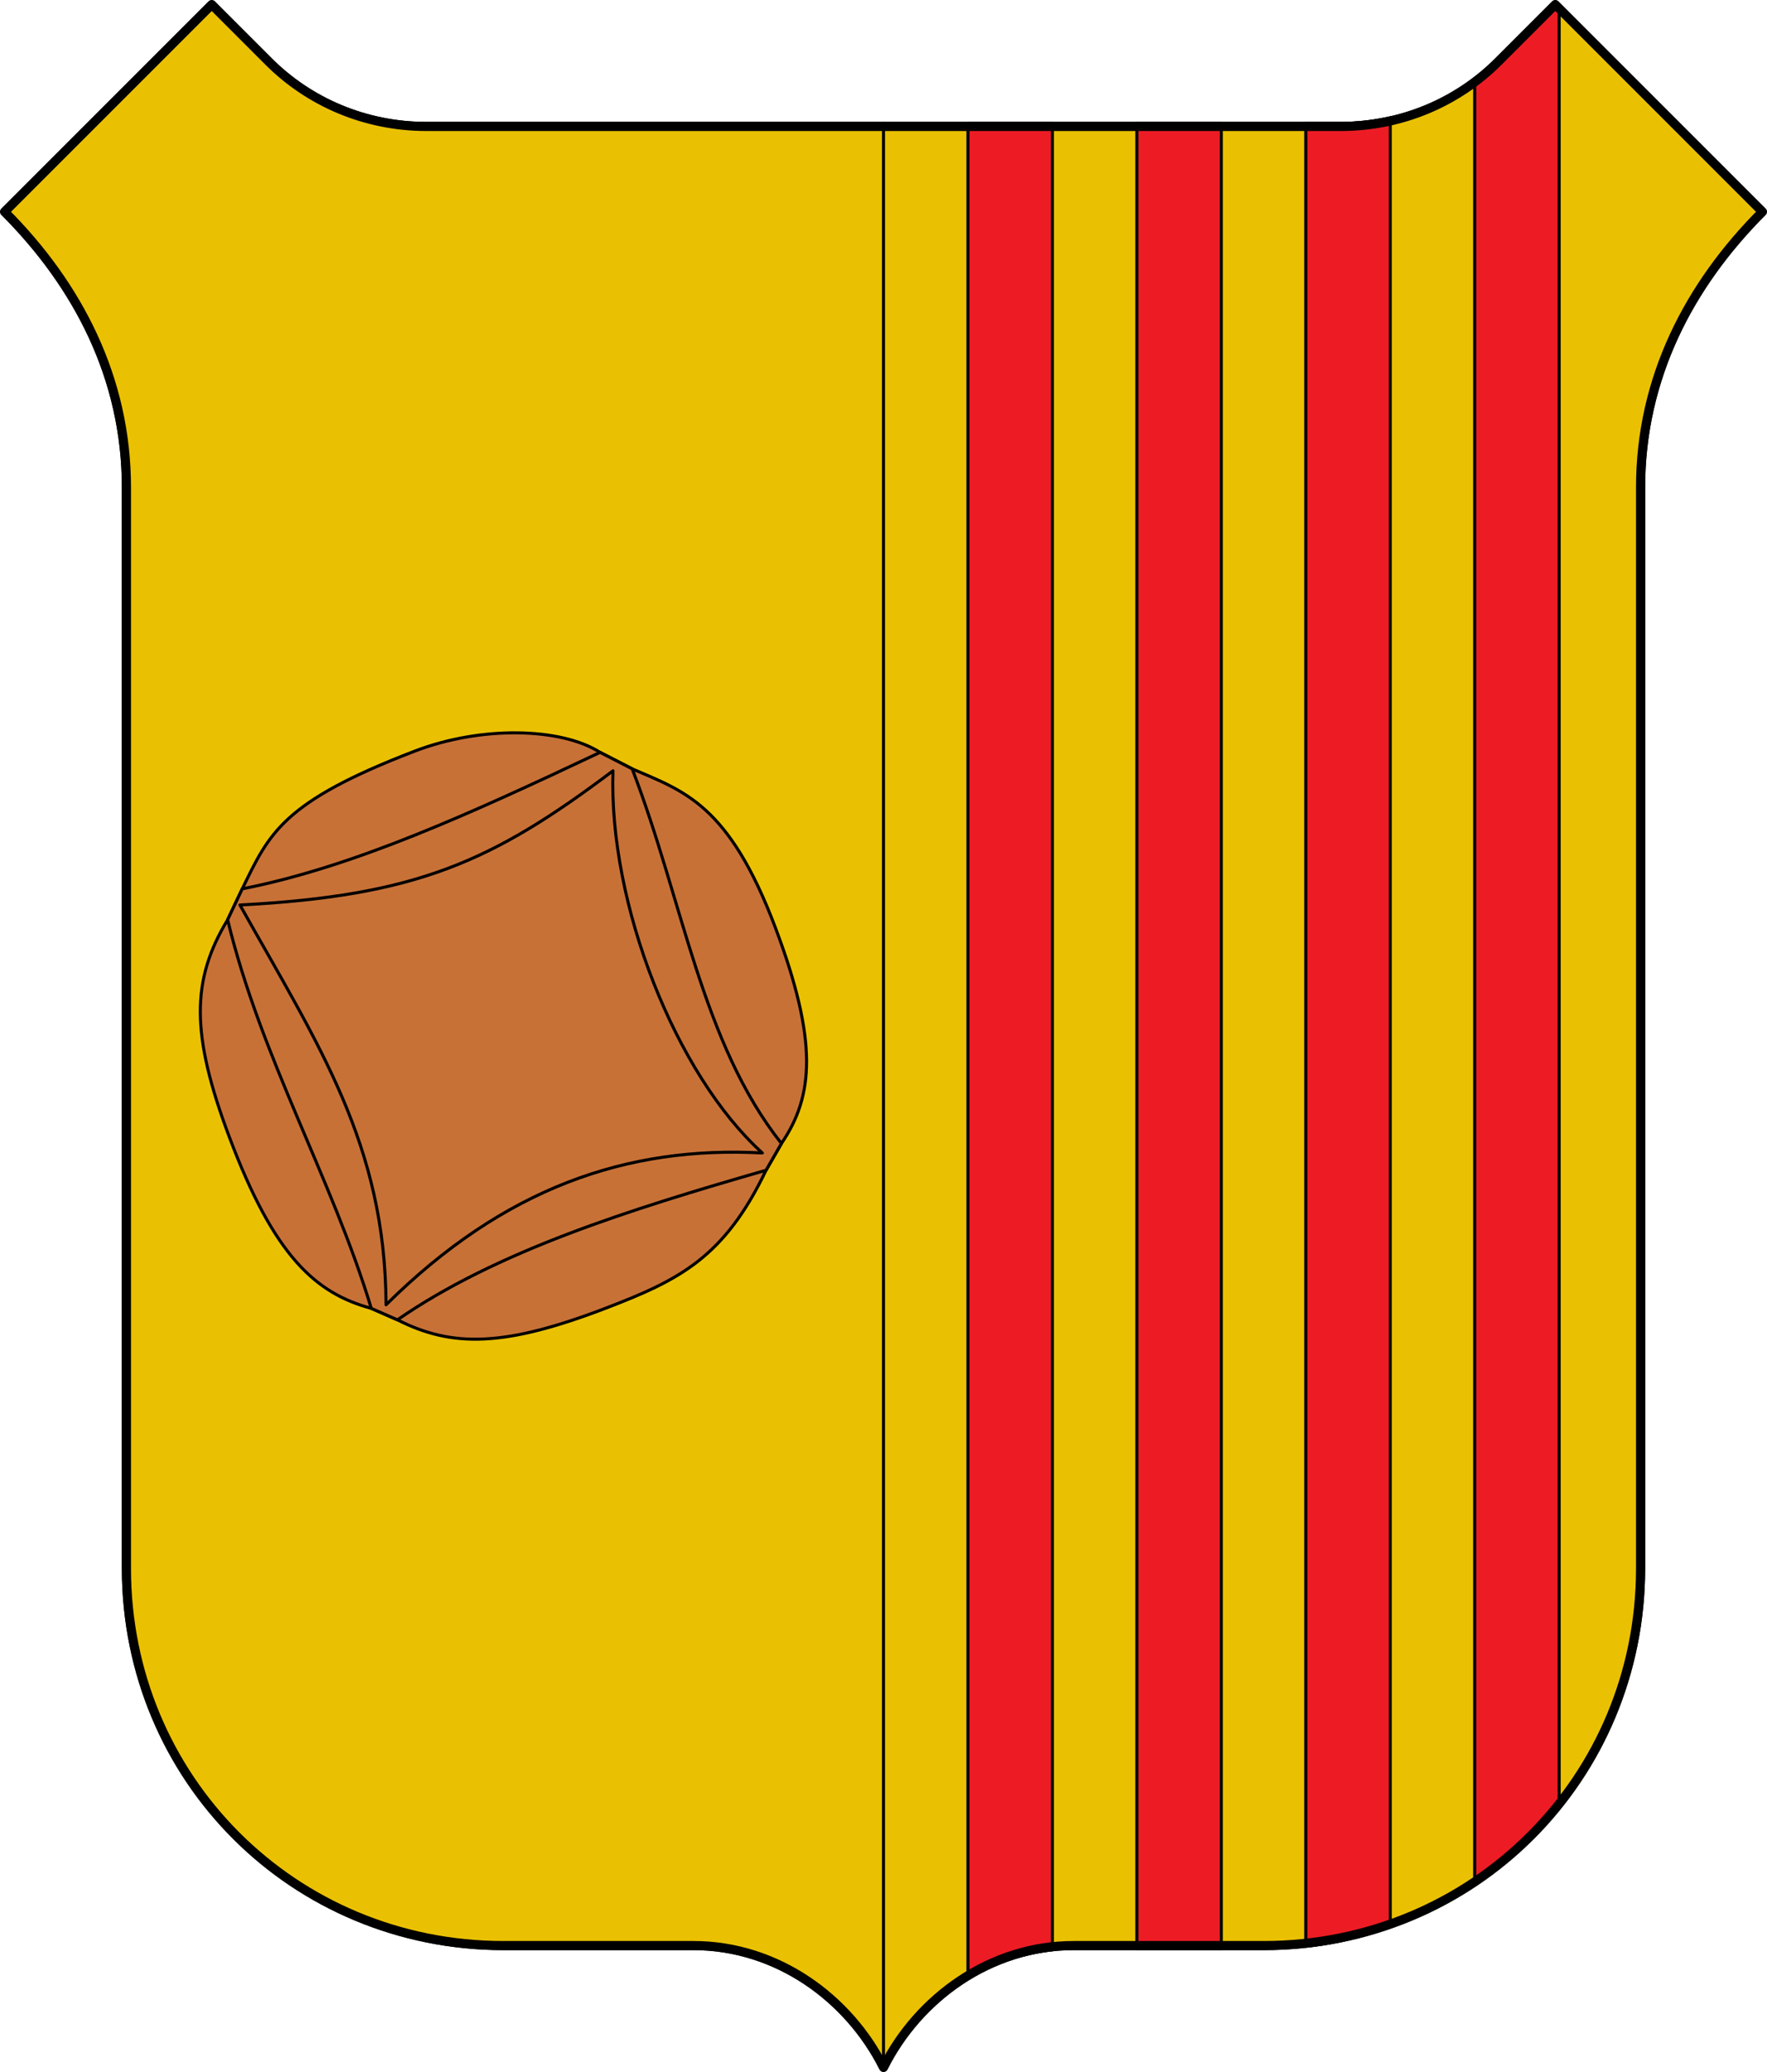 <?xml version="1.0" encoding="utf-8"?><!DOCTYPE svg PUBLIC "-//W3C//DTD SVG 1.1//EN" "http://www.w3.org/Graphics/SVG/1.1/DTD/svg11.dtd"><svg viewBox="0 0 580 680" xmlns="http://www.w3.org/2000/svg"><g stroke="#000" stroke-linecap="round" stroke-linejoin="round"><path d="m.5 69.5c24.083 24.098 40 54.636 40 90.5v354.75c0 68.898 55.852 124.75 124.75 124.75h62.375c27.289 0 50.92 17.163 62.375 40 11.455-22.837 35.086-40 62.375-40h62.375c68.898 0 124.75-55.852 124.75-124.75v-354.75c0-35.864 15.917-66.402 40-90.5l-69-69-18.7 18.7c-13.233 13.233-31.607 21.3-51.8 21.3h-300c-20.193 0-38.567-8.067-51.8-21.3l-18.7-18.7z" fill="#eac102"/><path d="m290 40.5v639" fill="none"/><path d="m317.722 40.5v608.875c8.312-5.047 17.713-8.422 27.722-9.5v-599.375z" fill="#ed1c24"/><path d="m373.167 40.5v599h27.722v-599z" fill="#ed1c24"/><path d="m456.344 38.656c-5.265 1.187-10.725 1.844-16.344 1.844h-11.389v598.219c9.609-1.064 18.908-3.223 27.733-6.344z" fill="#ed1c24"/><path d="m510.5.5-18.7 18.7c-2.413 2.413-5.009 4.654-7.744 6.706v592.562c10.468-7.008 19.819-15.544 27.722-25.312v-591.375z" fill="#ed1c24"/></g><g fill="#c87137" stroke="#000" stroke-linecap="round" stroke-linejoin="round"><path d="m254.548 304.535c14.042 37.332 12.51 55.258 1.951 70.727l-5.05 8.788c-13.677 28.613-28.421 35.997-52.519 45.236-33.231 12.74-50.428 13.015-68.475 3.859l-8.584-3.757c-18.228-4.946-31.825-16.965-46.558-56.136-12.727-33.836-12.572-51.591-.597-71.406l4.801-10.139c8.849-18.13 12.969-28.466 56.608-45.197 21.942-8.412 48.067-7.731 60.845.402l10.544 5.408c16.903 7.338 31.713 11.479 47.035 52.215z"/><path d="m196.969 246.912c-42.338 19.995-80.733 37.578-117.453 44.794l-4.801 10.139c10.925 45.235 34.254 84.866 47.155 127.543l8.584 3.757c32.487-22.494 76.306-36.239 120.994-49.095l5.05-8.788c-26.217-33.154-32.164-79.186-48.986-122.941z"/><path d="m201.206 252.964c-1.498 43.727 20.656 99.811 49.026 125.417-44.386-2.377-84.772 11.43-123.517 49.824-.228-52.496-22.058-85.035-47.953-131.199 57.962-3.051 82.752-14.137 122.444-44.042z"/></g><path d="m1.5 69.5c24.083 24.098 40 54.636 40 90.5v354.75c0 68.898 54.852 123.75 123.75 123.75h62.375c27.289 0 50.92 17.163 62.375 40 11.455-22.837 35.086-40 62.375-40h62.375c68.898 0 123.75-54.852 123.75-123.75v-354.75c0-35.864 15.917-66.402 40-90.5l-68-68-18.7 18.7c-13.233 13.233-31.607 21.3-51.8 21.3h-300c-20.193 0-38.567-8.067-51.8-21.3l-18.7-18.7z" fill="none" stroke="#000" stroke-linecap="round" stroke-linejoin="round" stroke-width="3"/></svg>